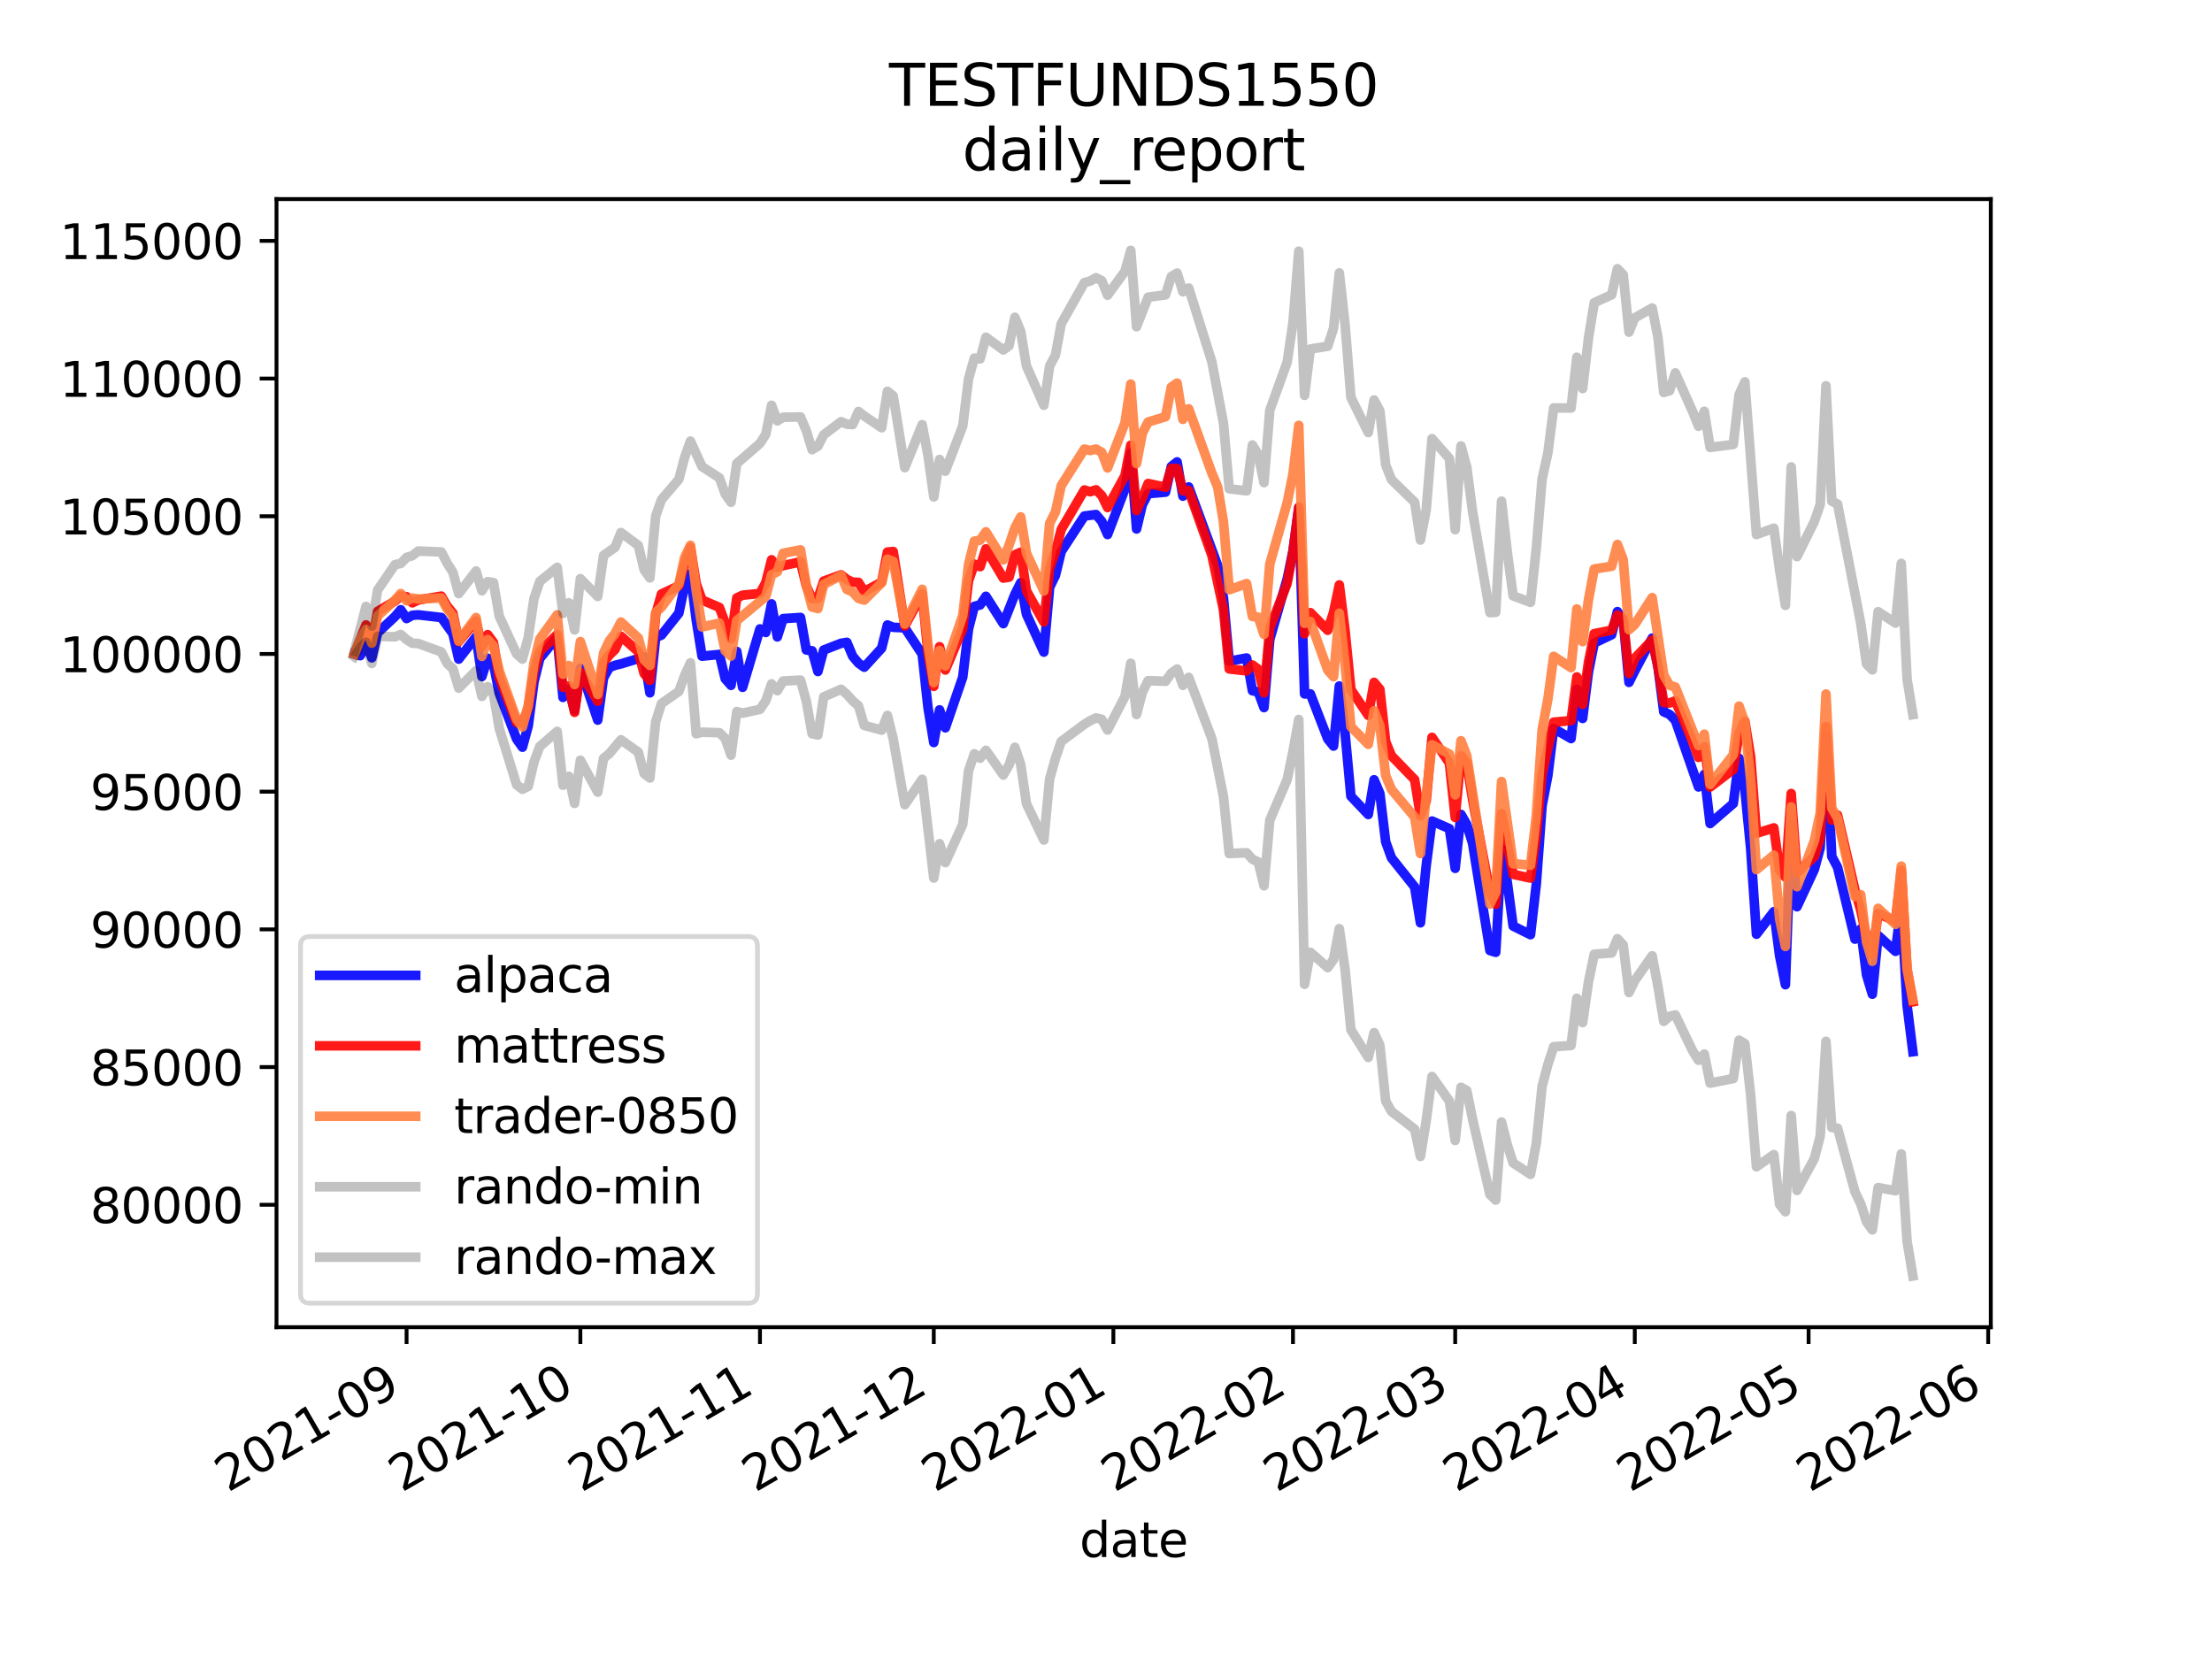 <?xml version="1.0" encoding="utf-8" standalone="no"?>
<!DOCTYPE svg PUBLIC "-//W3C//DTD SVG 1.1//EN"
  "http://www.w3.org/Graphics/SVG/1.1/DTD/svg11.dtd">
<svg height="345.6pt" version="1.1" viewBox="0 0 460.8 345.6" width="460.8pt" xmlns="http://www.w3.org/2000/svg" xmlns:xlink="http://www.w3.org/1999/xlink">
 <defs>
  <style type="text/css">*{stroke-linecap:butt;stroke-linejoin:round;}</style>
 </defs>
 <g id="figure_1">
  <g id="patch_1">
   <path d="M 0 345.6 
L 460.8 345.6 
L 460.8 0 
L 0 0 
z
" style="fill:#ffffff;"/>
  </g>
  <g id="axes_1">
   <g id="patch_2">
    <path d="M 57.6 276.48 
L 414.72 276.48 
L 414.72 41.472 
L 57.6 41.472 
z
" style="fill:#ffffff;"/>
   </g>
   <g id="matplotlib.axis_1">
    <g id="xtick_1">
     <g id="line2d_1">
      <defs>
       <path d="M 0 0 
L 0 3.5 
" id="m0c053de5af" style="stroke:#000000;stroke-width:0.8;"/>
      </defs>
      <g>
       <use style="stroke:#000000;stroke-width:0.8;" x="84.695" xlink:href="#m0c053de5af" y="276.48"/>
      </g>
     </g>
     <g id="text_1">
      <!-- 2021-09 -->
      <g transform="translate(47.47 310.952)rotate(-30)scale(0.1 -0.1)">
       <defs>
        <path d="M 1228 531 
L 3431 531 
L 3431 0 
L 469 0 
L 469 531 
Q 828 903 1448 1529 
Q 2069 2156 2228 2338 
Q 2531 2678 2651 2914 
Q 2772 3150 2772 3378 
Q 2772 3750 2511 3984 
Q 2250 4219 1831 4219 
Q 1534 4219 1204 4116 
Q 875 4013 500 3803 
L 500 4441 
Q 881 4594 1212 4672 
Q 1544 4750 1819 4750 
Q 2544 4750 2975 4387 
Q 3406 4025 3406 3419 
Q 3406 3131 3298 2873 
Q 3191 2616 2906 2266 
Q 2828 2175 2409 1742 
Q 1991 1309 1228 531 
z
" id="DejaVuSans-32" transform="scale(0.016)"/>
        <path d="M 2034 4250 
Q 1547 4250 1301 3770 
Q 1056 3291 1056 2328 
Q 1056 1369 1301 889 
Q 1547 409 2034 409 
Q 2525 409 2770 889 
Q 3016 1369 3016 2328 
Q 3016 3291 2770 3770 
Q 2525 4250 2034 4250 
z
M 2034 4750 
Q 2819 4750 3233 4129 
Q 3647 3509 3647 2328 
Q 3647 1150 3233 529 
Q 2819 -91 2034 -91 
Q 1250 -91 836 529 
Q 422 1150 422 2328 
Q 422 3509 836 4129 
Q 1250 4750 2034 4750 
z
" id="DejaVuSans-30" transform="scale(0.016)"/>
        <path d="M 794 531 
L 1825 531 
L 1825 4091 
L 703 3866 
L 703 4441 
L 1819 4666 
L 2450 4666 
L 2450 531 
L 3481 531 
L 3481 0 
L 794 0 
L 794 531 
z
" id="DejaVuSans-31" transform="scale(0.016)"/>
        <path d="M 313 2009 
L 1997 2009 
L 1997 1497 
L 313 1497 
L 313 2009 
z
" id="DejaVuSans-2d" transform="scale(0.016)"/>
        <path d="M 703 97 
L 703 672 
Q 941 559 1184 500 
Q 1428 441 1663 441 
Q 2288 441 2617 861 
Q 2947 1281 2994 2138 
Q 2813 1869 2534 1725 
Q 2256 1581 1919 1581 
Q 1219 1581 811 2004 
Q 403 2428 403 3163 
Q 403 3881 828 4315 
Q 1253 4750 1959 4750 
Q 2769 4750 3195 4129 
Q 3622 3509 3622 2328 
Q 3622 1225 3098 567 
Q 2575 -91 1691 -91 
Q 1453 -91 1209 -44 
Q 966 3 703 97 
z
M 1959 2075 
Q 2384 2075 2632 2365 
Q 2881 2656 2881 3163 
Q 2881 3666 2632 3958 
Q 2384 4250 1959 4250 
Q 1534 4250 1286 3958 
Q 1038 3666 1038 3163 
Q 1038 2656 1286 2365 
Q 1534 2075 1959 2075 
z
" id="DejaVuSans-39" transform="scale(0.016)"/>
       </defs>
       <use xlink:href="#DejaVuSans-32"/>
       <use x="63.623" xlink:href="#DejaVuSans-30"/>
       <use x="127.246" xlink:href="#DejaVuSans-32"/>
       <use x="190.869" xlink:href="#DejaVuSans-31"/>
       <use x="254.492" xlink:href="#DejaVuSans-2d"/>
       <use x="290.576" xlink:href="#DejaVuSans-30"/>
       <use x="354.199" xlink:href="#DejaVuSans-39"/>
      </g>
     </g>
    </g>
    <g id="xtick_2">
     <g id="line2d_2">
      <g>
       <use style="stroke:#000000;stroke-width:0.8;" x="120.902" xlink:href="#m0c053de5af" y="276.48"/>
      </g>
     </g>
     <g id="text_2">
      <!-- 2021-10 -->
      <g transform="translate(83.677 310.952)rotate(-30)scale(0.1 -0.1)">
       <use xlink:href="#DejaVuSans-32"/>
       <use x="63.623" xlink:href="#DejaVuSans-30"/>
       <use x="127.246" xlink:href="#DejaVuSans-32"/>
       <use x="190.869" xlink:href="#DejaVuSans-31"/>
       <use x="254.492" xlink:href="#DejaVuSans-2d"/>
       <use x="290.576" xlink:href="#DejaVuSans-31"/>
       <use x="354.199" xlink:href="#DejaVuSans-30"/>
      </g>
     </g>
    </g>
    <g id="xtick_3">
     <g id="line2d_3">
      <g>
       <use style="stroke:#000000;stroke-width:0.8;" x="158.315" xlink:href="#m0c053de5af" y="276.48"/>
      </g>
     </g>
     <g id="text_3">
      <!-- 2021-11 -->
      <g transform="translate(121.091 310.952)rotate(-30)scale(0.1 -0.1)">
       <use xlink:href="#DejaVuSans-32"/>
       <use x="63.623" xlink:href="#DejaVuSans-30"/>
       <use x="127.246" xlink:href="#DejaVuSans-32"/>
       <use x="190.869" xlink:href="#DejaVuSans-31"/>
       <use x="254.492" xlink:href="#DejaVuSans-2d"/>
       <use x="290.576" xlink:href="#DejaVuSans-31"/>
       <use x="354.199" xlink:href="#DejaVuSans-31"/>
      </g>
     </g>
    </g>
    <g id="xtick_4">
     <g id="line2d_4">
      <g>
       <use style="stroke:#000000;stroke-width:0.8;" x="194.522" xlink:href="#m0c053de5af" y="276.48"/>
      </g>
     </g>
     <g id="text_4">
      <!-- 2021-12 -->
      <g transform="translate(157.297 310.952)rotate(-30)scale(0.1 -0.1)">
       <use xlink:href="#DejaVuSans-32"/>
       <use x="63.623" xlink:href="#DejaVuSans-30"/>
       <use x="127.246" xlink:href="#DejaVuSans-32"/>
       <use x="190.869" xlink:href="#DejaVuSans-31"/>
       <use x="254.492" xlink:href="#DejaVuSans-2d"/>
       <use x="290.576" xlink:href="#DejaVuSans-31"/>
       <use x="354.199" xlink:href="#DejaVuSans-32"/>
      </g>
     </g>
    </g>
    <g id="xtick_5">
     <g id="line2d_5">
      <g>
       <use style="stroke:#000000;stroke-width:0.8;" x="231.936" xlink:href="#m0c053de5af" y="276.48"/>
      </g>
     </g>
     <g id="text_5">
      <!-- 2022-01 -->
      <g transform="translate(194.711 310.952)rotate(-30)scale(0.1 -0.1)">
       <use xlink:href="#DejaVuSans-32"/>
       <use x="63.623" xlink:href="#DejaVuSans-30"/>
       <use x="127.246" xlink:href="#DejaVuSans-32"/>
       <use x="190.869" xlink:href="#DejaVuSans-32"/>
       <use x="254.492" xlink:href="#DejaVuSans-2d"/>
       <use x="290.576" xlink:href="#DejaVuSans-30"/>
       <use x="354.199" xlink:href="#DejaVuSans-31"/>
      </g>
     </g>
    </g>
    <g id="xtick_6">
     <g id="line2d_6">
      <g>
       <use style="stroke:#000000;stroke-width:0.8;" x="269.35" xlink:href="#m0c053de5af" y="276.48"/>
      </g>
     </g>
     <g id="text_6">
      <!-- 2022-02 -->
      <g transform="translate(232.125 310.952)rotate(-30)scale(0.1 -0.1)">
       <use xlink:href="#DejaVuSans-32"/>
       <use x="63.623" xlink:href="#DejaVuSans-30"/>
       <use x="127.246" xlink:href="#DejaVuSans-32"/>
       <use x="190.869" xlink:href="#DejaVuSans-32"/>
       <use x="254.492" xlink:href="#DejaVuSans-2d"/>
       <use x="290.576" xlink:href="#DejaVuSans-30"/>
       <use x="354.199" xlink:href="#DejaVuSans-32"/>
      </g>
     </g>
    </g>
    <g id="xtick_7">
     <g id="line2d_7">
      <g>
       <use style="stroke:#000000;stroke-width:0.8;" x="303.143" xlink:href="#m0c053de5af" y="276.48"/>
      </g>
     </g>
     <g id="text_7">
      <!-- 2022-03 -->
      <g transform="translate(265.918 310.952)rotate(-30)scale(0.1 -0.1)">
       <defs>
        <path d="M 2597 2516 
Q 3050 2419 3304 2112 
Q 3559 1806 3559 1356 
Q 3559 666 3084 287 
Q 2609 -91 1734 -91 
Q 1441 -91 1130 -33 
Q 819 25 488 141 
L 488 750 
Q 750 597 1062 519 
Q 1375 441 1716 441 
Q 2309 441 2620 675 
Q 2931 909 2931 1356 
Q 2931 1769 2642 2001 
Q 2353 2234 1838 2234 
L 1294 2234 
L 1294 2753 
L 1863 2753 
Q 2328 2753 2575 2939 
Q 2822 3125 2822 3475 
Q 2822 3834 2567 4026 
Q 2313 4219 1838 4219 
Q 1578 4219 1281 4162 
Q 984 4106 628 3988 
L 628 4550 
Q 988 4650 1302 4700 
Q 1616 4750 1894 4750 
Q 2613 4750 3031 4423 
Q 3450 4097 3450 3541 
Q 3450 3153 3228 2886 
Q 3006 2619 2597 2516 
z
" id="DejaVuSans-33" transform="scale(0.016)"/>
       </defs>
       <use xlink:href="#DejaVuSans-32"/>
       <use x="63.623" xlink:href="#DejaVuSans-30"/>
       <use x="127.246" xlink:href="#DejaVuSans-32"/>
       <use x="190.869" xlink:href="#DejaVuSans-32"/>
       <use x="254.492" xlink:href="#DejaVuSans-2d"/>
       <use x="290.576" xlink:href="#DejaVuSans-30"/>
       <use x="354.199" xlink:href="#DejaVuSans-33"/>
      </g>
     </g>
    </g>
    <g id="xtick_8">
     <g id="line2d_8">
      <g>
       <use style="stroke:#000000;stroke-width:0.8;" x="340.556" xlink:href="#m0c053de5af" y="276.48"/>
      </g>
     </g>
     <g id="text_8">
      <!-- 2022-04 -->
      <g transform="translate(303.332 310.952)rotate(-30)scale(0.1 -0.1)">
       <defs>
        <path d="M 2419 4116 
L 825 1625 
L 2419 1625 
L 2419 4116 
z
M 2253 4666 
L 3047 4666 
L 3047 1625 
L 3713 1625 
L 3713 1100 
L 3047 1100 
L 3047 0 
L 2419 0 
L 2419 1100 
L 313 1100 
L 313 1709 
L 2253 4666 
z
" id="DejaVuSans-34" transform="scale(0.016)"/>
       </defs>
       <use xlink:href="#DejaVuSans-32"/>
       <use x="63.623" xlink:href="#DejaVuSans-30"/>
       <use x="127.246" xlink:href="#DejaVuSans-32"/>
       <use x="190.869" xlink:href="#DejaVuSans-32"/>
       <use x="254.492" xlink:href="#DejaVuSans-2d"/>
       <use x="290.576" xlink:href="#DejaVuSans-30"/>
       <use x="354.199" xlink:href="#DejaVuSans-34"/>
      </g>
     </g>
    </g>
    <g id="xtick_9">
     <g id="line2d_9">
      <g>
       <use style="stroke:#000000;stroke-width:0.8;" x="376.763" xlink:href="#m0c053de5af" y="276.48"/>
      </g>
     </g>
     <g id="text_9">
      <!-- 2022-05 -->
      <g transform="translate(339.538 310.952)rotate(-30)scale(0.1 -0.1)">
       <defs>
        <path d="M 691 4666 
L 3169 4666 
L 3169 4134 
L 1269 4134 
L 1269 2991 
Q 1406 3038 1543 3061 
Q 1681 3084 1819 3084 
Q 2600 3084 3056 2656 
Q 3513 2228 3513 1497 
Q 3513 744 3044 326 
Q 2575 -91 1722 -91 
Q 1428 -91 1123 -41 
Q 819 9 494 109 
L 494 744 
Q 775 591 1075 516 
Q 1375 441 1709 441 
Q 2250 441 2565 725 
Q 2881 1009 2881 1497 
Q 2881 1984 2565 2268 
Q 2250 2553 1709 2553 
Q 1456 2553 1204 2497 
Q 953 2441 691 2322 
L 691 4666 
z
" id="DejaVuSans-35" transform="scale(0.016)"/>
       </defs>
       <use xlink:href="#DejaVuSans-32"/>
       <use x="63.623" xlink:href="#DejaVuSans-30"/>
       <use x="127.246" xlink:href="#DejaVuSans-32"/>
       <use x="190.869" xlink:href="#DejaVuSans-32"/>
       <use x="254.492" xlink:href="#DejaVuSans-2d"/>
       <use x="290.576" xlink:href="#DejaVuSans-30"/>
       <use x="354.199" xlink:href="#DejaVuSans-35"/>
      </g>
     </g>
    </g>
    <g id="xtick_10">
     <g id="line2d_10">
      <g>
       <use style="stroke:#000000;stroke-width:0.8;" x="414.177" xlink:href="#m0c053de5af" y="276.48"/>
      </g>
     </g>
     <g id="text_10">
      <!-- 2022-06 -->
      <g transform="translate(376.952 310.952)rotate(-30)scale(0.1 -0.1)">
       <defs>
        <path d="M 2113 2584 
Q 1688 2584 1439 2293 
Q 1191 2003 1191 1497 
Q 1191 994 1439 701 
Q 1688 409 2113 409 
Q 2538 409 2786 701 
Q 3034 994 3034 1497 
Q 3034 2003 2786 2293 
Q 2538 2584 2113 2584 
z
M 3366 4563 
L 3366 3988 
Q 3128 4100 2886 4159 
Q 2644 4219 2406 4219 
Q 1781 4219 1451 3797 
Q 1122 3375 1075 2522 
Q 1259 2794 1537 2939 
Q 1816 3084 2150 3084 
Q 2853 3084 3261 2657 
Q 3669 2231 3669 1497 
Q 3669 778 3244 343 
Q 2819 -91 2113 -91 
Q 1303 -91 875 529 
Q 447 1150 447 2328 
Q 447 3434 972 4092 
Q 1497 4750 2381 4750 
Q 2619 4750 2861 4703 
Q 3103 4656 3366 4563 
z
" id="DejaVuSans-36" transform="scale(0.016)"/>
       </defs>
       <use xlink:href="#DejaVuSans-32"/>
       <use x="63.623" xlink:href="#DejaVuSans-30"/>
       <use x="127.246" xlink:href="#DejaVuSans-32"/>
       <use x="190.869" xlink:href="#DejaVuSans-32"/>
       <use x="254.492" xlink:href="#DejaVuSans-2d"/>
       <use x="290.576" xlink:href="#DejaVuSans-30"/>
       <use x="354.199" xlink:href="#DejaVuSans-36"/>
      </g>
     </g>
    </g>
    <g id="text_11">
     <!-- date -->
     <g transform="translate(224.885 324.351)scale(0.1 -0.1)">
      <defs>
       <path d="M 2906 2969 
L 2906 4863 
L 3481 4863 
L 3481 0 
L 2906 0 
L 2906 525 
Q 2725 213 2448 61 
Q 2172 -91 1784 -91 
Q 1150 -91 751 415 
Q 353 922 353 1747 
Q 353 2572 751 3078 
Q 1150 3584 1784 3584 
Q 2172 3584 2448 3432 
Q 2725 3281 2906 2969 
z
M 947 1747 
Q 947 1113 1208 752 
Q 1469 391 1925 391 
Q 2381 391 2643 752 
Q 2906 1113 2906 1747 
Q 2906 2381 2643 2742 
Q 2381 3103 1925 3103 
Q 1469 3103 1208 2742 
Q 947 2381 947 1747 
z
" id="DejaVuSans-64" transform="scale(0.016)"/>
       <path d="M 2194 1759 
Q 1497 1759 1228 1600 
Q 959 1441 959 1056 
Q 959 750 1161 570 
Q 1363 391 1709 391 
Q 2188 391 2477 730 
Q 2766 1069 2766 1631 
L 2766 1759 
L 2194 1759 
z
M 3341 1997 
L 3341 0 
L 2766 0 
L 2766 531 
Q 2569 213 2275 61 
Q 1981 -91 1556 -91 
Q 1019 -91 701 211 
Q 384 513 384 1019 
Q 384 1609 779 1909 
Q 1175 2209 1959 2209 
L 2766 2209 
L 2766 2266 
Q 2766 2663 2505 2880 
Q 2244 3097 1772 3097 
Q 1472 3097 1187 3025 
Q 903 2953 641 2809 
L 641 3341 
Q 956 3463 1253 3523 
Q 1550 3584 1831 3584 
Q 2591 3584 2966 3190 
Q 3341 2797 3341 1997 
z
" id="DejaVuSans-61" transform="scale(0.016)"/>
       <path d="M 1172 4494 
L 1172 3500 
L 2356 3500 
L 2356 3053 
L 1172 3053 
L 1172 1153 
Q 1172 725 1289 603 
Q 1406 481 1766 481 
L 2356 481 
L 2356 0 
L 1766 0 
Q 1100 0 847 248 
Q 594 497 594 1153 
L 594 3053 
L 172 3053 
L 172 3500 
L 594 3500 
L 594 4494 
L 1172 4494 
z
" id="DejaVuSans-74" transform="scale(0.016)"/>
       <path d="M 3597 1894 
L 3597 1613 
L 953 1613 
Q 991 1019 1311 708 
Q 1631 397 2203 397 
Q 2534 397 2845 478 
Q 3156 559 3463 722 
L 3463 178 
Q 3153 47 2828 -22 
Q 2503 -91 2169 -91 
Q 1331 -91 842 396 
Q 353 884 353 1716 
Q 353 2575 817 3079 
Q 1281 3584 2069 3584 
Q 2775 3584 3186 3129 
Q 3597 2675 3597 1894 
z
M 3022 2063 
Q 3016 2534 2758 2815 
Q 2500 3097 2075 3097 
Q 1594 3097 1305 2825 
Q 1016 2553 972 2059 
L 3022 2063 
z
" id="DejaVuSans-65" transform="scale(0.016)"/>
      </defs>
      <use xlink:href="#DejaVuSans-64"/>
      <use x="63.477" xlink:href="#DejaVuSans-61"/>
      <use x="124.756" xlink:href="#DejaVuSans-74"/>
      <use x="163.965" xlink:href="#DejaVuSans-65"/>
     </g>
    </g>
   </g>
   <g id="matplotlib.axis_2">
    <g id="ytick_1">
     <g id="line2d_11">
      <defs>
       <path d="M 0 0 
L -3.5 0 
" id="m50aa6ed159" style="stroke:#000000;stroke-width:0.8;"/>
      </defs>
      <g>
       <use style="stroke:#000000;stroke-width:0.8;" x="57.6" xlink:href="#m50aa6ed159" y="250.975"/>
      </g>
     </g>
     <g id="text_12">
      <!-- 80000 -->
      <g transform="translate(18.788 254.775)scale(0.1 -0.1)">
       <defs>
        <path d="M 2034 2216 
Q 1584 2216 1326 1975 
Q 1069 1734 1069 1313 
Q 1069 891 1326 650 
Q 1584 409 2034 409 
Q 2484 409 2743 651 
Q 3003 894 3003 1313 
Q 3003 1734 2745 1975 
Q 2488 2216 2034 2216 
z
M 1403 2484 
Q 997 2584 770 2862 
Q 544 3141 544 3541 
Q 544 4100 942 4425 
Q 1341 4750 2034 4750 
Q 2731 4750 3128 4425 
Q 3525 4100 3525 3541 
Q 3525 3141 3298 2862 
Q 3072 2584 2669 2484 
Q 3125 2378 3379 2068 
Q 3634 1759 3634 1313 
Q 3634 634 3220 271 
Q 2806 -91 2034 -91 
Q 1263 -91 848 271 
Q 434 634 434 1313 
Q 434 1759 690 2068 
Q 947 2378 1403 2484 
z
M 1172 3481 
Q 1172 3119 1398 2916 
Q 1625 2713 2034 2713 
Q 2441 2713 2670 2916 
Q 2900 3119 2900 3481 
Q 2900 3844 2670 4047 
Q 2441 4250 2034 4250 
Q 1625 4250 1398 4047 
Q 1172 3844 1172 3481 
z
" id="DejaVuSans-38" transform="scale(0.016)"/>
       </defs>
       <use xlink:href="#DejaVuSans-38"/>
       <use x="63.623" xlink:href="#DejaVuSans-30"/>
       <use x="127.246" xlink:href="#DejaVuSans-30"/>
       <use x="190.869" xlink:href="#DejaVuSans-30"/>
       <use x="254.492" xlink:href="#DejaVuSans-30"/>
      </g>
     </g>
    </g>
    <g id="ytick_2">
     <g id="line2d_12">
      <g>
       <use style="stroke:#000000;stroke-width:0.8;" x="57.6" xlink:href="#m50aa6ed159" y="222.289"/>
      </g>
     </g>
     <g id="text_13">
      <!-- 85000 -->
      <g transform="translate(18.788 226.088)scale(0.1 -0.1)">
       <use xlink:href="#DejaVuSans-38"/>
       <use x="63.623" xlink:href="#DejaVuSans-35"/>
       <use x="127.246" xlink:href="#DejaVuSans-30"/>
       <use x="190.869" xlink:href="#DejaVuSans-30"/>
       <use x="254.492" xlink:href="#DejaVuSans-30"/>
      </g>
     </g>
    </g>
    <g id="ytick_3">
     <g id="line2d_13">
      <g>
       <use style="stroke:#000000;stroke-width:0.8;" x="57.6" xlink:href="#m50aa6ed159" y="193.603"/>
      </g>
     </g>
     <g id="text_14">
      <!-- 90000 -->
      <g transform="translate(18.788 197.402)scale(0.1 -0.1)">
       <use xlink:href="#DejaVuSans-39"/>
       <use x="63.623" xlink:href="#DejaVuSans-30"/>
       <use x="127.246" xlink:href="#DejaVuSans-30"/>
       <use x="190.869" xlink:href="#DejaVuSans-30"/>
       <use x="254.492" xlink:href="#DejaVuSans-30"/>
      </g>
     </g>
    </g>
    <g id="ytick_4">
     <g id="line2d_14">
      <g>
       <use style="stroke:#000000;stroke-width:0.8;" x="57.6" xlink:href="#m50aa6ed159" y="164.917"/>
      </g>
     </g>
     <g id="text_15">
      <!-- 95000 -->
      <g transform="translate(18.788 168.716)scale(0.1 -0.1)">
       <use xlink:href="#DejaVuSans-39"/>
       <use x="63.623" xlink:href="#DejaVuSans-35"/>
       <use x="127.246" xlink:href="#DejaVuSans-30"/>
       <use x="190.869" xlink:href="#DejaVuSans-30"/>
       <use x="254.492" xlink:href="#DejaVuSans-30"/>
      </g>
     </g>
    </g>
    <g id="ytick_5">
     <g id="line2d_15">
      <g>
       <use style="stroke:#000000;stroke-width:0.8;" x="57.6" xlink:href="#m50aa6ed159" y="136.231"/>
      </g>
     </g>
     <g id="text_16">
      <!-- 100000 -->
      <g transform="translate(12.425 140.03)scale(0.1 -0.1)">
       <use xlink:href="#DejaVuSans-31"/>
       <use x="63.623" xlink:href="#DejaVuSans-30"/>
       <use x="127.246" xlink:href="#DejaVuSans-30"/>
       <use x="190.869" xlink:href="#DejaVuSans-30"/>
       <use x="254.492" xlink:href="#DejaVuSans-30"/>
       <use x="318.115" xlink:href="#DejaVuSans-30"/>
      </g>
     </g>
    </g>
    <g id="ytick_6">
     <g id="line2d_16">
      <g>
       <use style="stroke:#000000;stroke-width:0.8;" x="57.6" xlink:href="#m50aa6ed159" y="107.545"/>
      </g>
     </g>
     <g id="text_17">
      <!-- 105000 -->
      <g transform="translate(12.425 111.344)scale(0.1 -0.1)">
       <use xlink:href="#DejaVuSans-31"/>
       <use x="63.623" xlink:href="#DejaVuSans-30"/>
       <use x="127.246" xlink:href="#DejaVuSans-35"/>
       <use x="190.869" xlink:href="#DejaVuSans-30"/>
       <use x="254.492" xlink:href="#DejaVuSans-30"/>
       <use x="318.115" xlink:href="#DejaVuSans-30"/>
      </g>
     </g>
    </g>
    <g id="ytick_7">
     <g id="line2d_17">
      <g>
       <use style="stroke:#000000;stroke-width:0.8;" x="57.6" xlink:href="#m50aa6ed159" y="78.859"/>
      </g>
     </g>
     <g id="text_18">
      <!-- 110000 -->
      <g transform="translate(12.425 82.658)scale(0.1 -0.1)">
       <use xlink:href="#DejaVuSans-31"/>
       <use x="63.623" xlink:href="#DejaVuSans-31"/>
       <use x="127.246" xlink:href="#DejaVuSans-30"/>
       <use x="190.869" xlink:href="#DejaVuSans-30"/>
       <use x="254.492" xlink:href="#DejaVuSans-30"/>
       <use x="318.115" xlink:href="#DejaVuSans-30"/>
      </g>
     </g>
    </g>
    <g id="ytick_8">
     <g id="line2d_18">
      <g>
       <use style="stroke:#000000;stroke-width:0.8;" x="57.6" xlink:href="#m50aa6ed159" y="50.173"/>
      </g>
     </g>
     <g id="text_19">
      <!-- 115000 -->
      <g transform="translate(12.425 53.972)scale(0.1 -0.1)">
       <use xlink:href="#DejaVuSans-31"/>
       <use x="63.623" xlink:href="#DejaVuSans-31"/>
       <use x="127.246" xlink:href="#DejaVuSans-35"/>
       <use x="190.869" xlink:href="#DejaVuSans-30"/>
       <use x="254.492" xlink:href="#DejaVuSans-30"/>
       <use x="318.115" xlink:href="#DejaVuSans-30"/>
      </g>
     </g>
    </g>
   </g>
   <g id="line2d_19">
    <path clip-path="url(#p8ed7cf03b9)" d="M 73.833 136.231 
L 75.04 136.588 
L 76.247 134.01 
L 77.453 137.039 
L 78.66 131.829 
L 82.281 128.445 
L 83.488 127.024 
L 84.695 128.853 
L 85.902 128.177 
L 87.109 128.082 
L 91.936 128.635 
L 94.35 132.011 
L 95.557 137.304 
L 99.178 132.651 
L 100.384 140.936 
L 101.591 137.12 
L 102.798 138.351 
L 104.005 144.402 
L 107.626 153.958 
L 108.833 155.656 
L 110.04 151.236 
L 111.246 142.049 
L 112.453 137.153 
L 116.074 132.718 
L 117.281 145.284 
L 118.488 143.559 
L 119.695 147.988 
L 120.902 139.233 
L 124.522 150.01 
L 125.729 141.192 
L 126.936 139.056 
L 128.143 138.592 
L 129.35 138.301 
L 134.177 136.836 
L 135.384 144.328 
L 136.591 132.821 
L 137.798 132.292 
L 141.419 127.735 
L 142.626 121.996 
L 143.833 119.514 
L 145.039 129.191 
L 146.246 136.69 
L 149.867 136.333 
L 151.074 141.394 
L 152.281 142.767 
L 153.488 135.704 
L 154.695 143.181 
L 158.315 131.014 
L 159.522 131.756 
L 160.729 125.8 
L 161.936 132.674 
L 163.143 128.871 
L 166.764 128.63 
L 167.97 135.397 
L 169.177 135.583 
L 170.384 139.886 
L 171.591 135.415 
L 175.212 134.01 
L 176.419 133.809 
L 177.626 136.701 
L 178.833 138.137 
L 180.039 138.993 
L 183.66 135.033 
L 184.867 130.197 
L 186.074 130.68 
L 188.488 130.79 
L 192.108 136.276 
L 193.315 147.384 
L 194.522 154.685 
L 195.729 147.88 
L 196.936 151.611 
L 200.557 141.066 
L 201.764 131.001 
L 202.97 126.312 
L 204.177 126.017 
L 205.384 124.217 
L 209.005 129.918 
L 211.419 123.815 
L 212.626 121.388 
L 213.832 127.964 
L 217.453 135.847 
L 218.66 122.339 
L 219.867 119.869 
L 221.074 114.895 
L 225.901 107.495 
L 228.315 107.189 
L 229.522 108.615 
L 230.729 111.353 
L 234.35 101.863 
L 235.557 94.363 
L 236.763 110.193 
L 237.97 105.146 
L 239.177 102.837 
L 242.798 102.523 
L 244.005 97.178 
L 245.212 96.22 
L 246.419 103.351 
L 247.625 101.439 
L 253.66 117.793 
L 254.867 124.505 
L 256.074 137.732 
L 259.694 137.076 
L 260.901 143.888 
L 262.108 144.137 
L 263.315 147.407 
L 264.522 133.198 
L 268.143 120.61 
L 269.35 114.786 
L 270.556 105.836 
L 271.763 144.553 
L 272.97 144.551 
L 276.591 153.921 
L 277.798 155.421 
L 279.005 142.9 
L 280.212 152.834 
L 281.419 165.859 
L 285.039 169.674 
L 286.246 162.443 
L 287.453 165.296 
L 288.66 175.355 
L 289.867 178.704 
L 294.694 184.762 
L 295.901 192.24 
L 297.108 180.271 
L 298.315 171.032 
L 301.936 172.627 
L 303.143 180.891 
L 304.35 169.653 
L 305.556 171.737 
L 306.763 175.68 
L 310.384 198.01 
L 311.591 198.383 
L 312.798 176.841 
L 314.005 183.863 
L 315.212 192.91 
L 318.832 194.713 
L 320.039 184.203 
L 321.246 167.833 
L 322.453 161.529 
L 323.66 151.752 
L 327.281 153.858 
L 328.487 143.606 
L 329.694 149.663 
L 330.901 140.026 
L 332.108 133.949 
L 335.729 132.225 
L 336.936 127.408 
L 338.143 129.19 
L 339.349 142.151 
L 340.556 139.742 
L 344.177 132.932 
L 345.384 138.92 
L 346.591 148.289 
L 347.798 148.827 
L 349.005 150.052 
L 353.832 163.936 
L 355.039 161.321 
L 356.246 171.557 
L 361.074 167.393 
L 362.28 157.966 
L 363.487 164.482 
L 364.694 176.731 
L 365.901 194.615 
L 369.522 189.916 
L 370.729 199.137 
L 371.936 205.137 
L 373.142 171.666 
L 374.349 188.89 
L 377.97 181.111 
L 379.177 176.662 
L 380.384 153.402 
L 381.591 178.41 
L 382.798 180.679 
L 386.418 195.639 
L 387.625 193.529 
L 388.832 203.085 
L 390.039 207.107 
L 391.246 194.885 
L 394.867 198.178 
L 396.073 188.489 
L 397.28 209.462 
L 398.487 219.093 
L 398.487 219.093 
" style="fill:none;stroke:#0000ff;stroke-linecap:square;stroke-opacity:0.9;stroke-width:2;"/>
   </g>
   <g id="line2d_20">
    <path clip-path="url(#p8ed7cf03b9)" d="M 73.833 136.231 
L 76.247 130.18 
L 77.453 133.874 
L 78.66 127.36 
L 82.281 125.212 
L 83.488 124.18 
L 84.695 124.312 
L 85.902 125.58 
L 87.109 124.997 
L 91.936 124.184 
L 93.143 126.266 
L 94.35 127.74 
L 95.557 133.655 
L 99.178 129.342 
L 100.384 134.747 
L 101.591 132.201 
L 102.798 133.845 
L 104.005 141.177 
L 107.626 150.53 
L 108.833 150.681 
L 110.04 147.485 
L 111.246 139.934 
L 112.453 135.688 
L 116.074 132.171 
L 117.281 143.171 
L 118.488 142.892 
L 119.695 148.391 
L 120.902 140.067 
L 124.522 146.092 
L 125.729 138.031 
L 126.936 136.451 
L 128.143 135.282 
L 129.35 132.535 
L 132.971 135.755 
L 134.177 140.312 
L 135.384 141.726 
L 136.591 128.019 
L 137.798 123.735 
L 141.419 122.04 
L 142.626 117.36 
L 143.833 114.077 
L 145.039 121.607 
L 146.246 124.985 
L 149.867 126.542 
L 152.281 133.065 
L 153.488 124.556 
L 154.695 123.989 
L 158.315 123.628 
L 159.522 121.391 
L 160.729 116.617 
L 161.936 118.142 
L 163.143 117.835 
L 166.764 117.035 
L 167.97 122.087 
L 169.177 124.712 
L 170.384 124.648 
L 171.591 121.059 
L 175.212 119.75 
L 176.419 120.707 
L 177.626 121.277 
L 178.833 121.314 
L 180.039 123.224 
L 183.66 121.281 
L 184.867 115 
L 186.074 114.888 
L 188.488 130.403 
L 192.108 123.741 
L 193.315 135.917 
L 194.522 142.982 
L 195.729 134.719 
L 196.936 139.566 
L 200.557 130.986 
L 201.764 120.98 
L 202.97 117.514 
L 204.177 118.052 
L 205.384 114.335 
L 209.005 120.425 
L 210.212 120.229 
L 211.419 115.578 
L 212.626 115.041 
L 213.832 123.078 
L 217.453 129.566 
L 218.66 118.337 
L 219.867 115.002 
L 221.074 110.29 
L 225.901 102.074 
L 227.108 102.438 
L 228.315 102.034 
L 229.522 103.24 
L 230.729 105.729 
L 234.35 99.08 
L 235.557 92.741 
L 236.763 106.343 
L 237.97 103.69 
L 239.177 100.721 
L 242.798 101.499 
L 244.005 97.585 
L 245.212 97.608 
L 246.419 102.238 
L 247.625 102.183 
L 252.453 115.685 
L 254.867 126.987 
L 256.074 139.348 
L 259.694 139.761 
L 260.901 138.529 
L 262.108 139.421 
L 263.315 144.33 
L 264.522 130.869 
L 268.143 121.525 
L 269.35 114.916 
L 270.556 105.628 
L 271.763 132.025 
L 272.97 127.621 
L 276.591 131.291 
L 277.798 127.585 
L 279.005 121.849 
L 280.212 131.444 
L 281.419 143.652 
L 285.039 149.026 
L 286.246 142.153 
L 287.453 143.595 
L 288.66 154.51 
L 289.867 157.433 
L 294.694 162.415 
L 295.901 169.933 
L 297.108 166.844 
L 298.315 153.602 
L 301.936 158.963 
L 303.143 170.292 
L 304.35 157.466 
L 305.556 158.976 
L 306.763 166.527 
L 310.384 185.955 
L 311.591 188.359 
L 312.798 169.496 
L 315.212 182.136 
L 318.832 182.924 
L 320.039 174.008 
L 321.246 161.374 
L 323.66 150.442 
L 327.281 150.113 
L 328.487 141.016 
L 329.694 146.749 
L 330.901 137.987 
L 332.108 132.001 
L 335.729 131.282 
L 336.936 128.131 
L 338.143 128.921 
L 339.349 140.289 
L 340.556 137.138 
L 344.177 133.336 
L 345.384 138.854 
L 346.591 146.348 
L 347.798 146.442 
L 349.005 145.994 
L 352.625 154.523 
L 353.832 157.777 
L 355.039 155.577 
L 356.246 163.956 
L 361.074 160.29 
L 362.28 152.762 
L 363.487 150.235 
L 364.694 157.685 
L 365.901 173.604 
L 369.522 172.46 
L 370.729 181.301 
L 371.936 182.716 
L 373.142 165.307 
L 374.349 181.778 
L 377.97 178.434 
L 379.177 174.574 
L 380.384 151.381 
L 381.591 170.828 
L 382.798 169.796 
L 386.418 185.388 
L 387.625 189.583 
L 388.832 195.361 
L 390.039 198.852 
L 391.246 190.302 
L 394.867 191.894 
L 396.073 181.296 
L 397.28 202.047 
L 398.487 208.68 
L 398.487 208.68 
" style="fill:none;stroke:#ff0000;stroke-linecap:square;stroke-opacity:0.9;stroke-width:2;"/>
   </g>
   <g id="line2d_21">
    <path clip-path="url(#p8ed7cf03b9)" d="M 73.833 136.231 
L 75.04 133.195 
L 76.247 131.117 
L 77.453 133.987 
L 78.66 128.32 
L 82.281 125.023 
L 83.488 123.639 
L 84.695 125.163 
L 85.902 124.584 
L 87.109 124.778 
L 91.936 124.582 
L 93.143 126.847 
L 94.35 128.357 
L 95.557 133.547 
L 99.178 128.641 
L 100.384 136.739 
L 101.591 133.232 
L 102.798 134.527 
L 104.005 139.762 
L 107.626 149.863 
L 108.833 151.453 
L 110.04 146.936 
L 111.246 138.05 
L 112.453 133.101 
L 116.074 128.078 
L 117.281 140.451 
L 118.488 138.637 
L 119.695 142.587 
L 120.902 133.66 
L 124.522 144.66 
L 125.729 136.082 
L 126.936 133.492 
L 128.143 131.946 
L 129.35 129.584 
L 132.971 132.912 
L 134.177 137.428 
L 135.384 138.63 
L 136.591 127.558 
L 137.798 126.483 
L 141.419 121.649 
L 142.626 116.123 
L 143.833 113.594 
L 145.039 123.116 
L 146.246 130.605 
L 149.867 129.8 
L 151.074 135.595 
L 152.281 136.671 
L 153.488 129.28 
L 159.522 124.271 
L 160.729 119.721 
L 161.936 119.112 
L 163.143 115.255 
L 166.764 114.547 
L 167.97 121.971 
L 169.177 126.455 
L 170.384 126.785 
L 171.591 121.764 
L 175.212 119.859 
L 176.419 122.774 
L 177.626 123.307 
L 178.833 124.642 
L 180.039 125.011 
L 183.66 121.411 
L 184.867 116.474 
L 186.074 116.94 
L 188.488 130.009 
L 192.108 122.764 
L 193.315 134.296 
L 194.522 142.19 
L 195.729 135.507 
L 196.936 138.73 
L 200.557 128.231 
L 201.764 117.627 
L 202.97 112.741 
L 204.177 112.528 
L 205.384 110.787 
L 209.005 116.634 
L 210.212 113.545 
L 211.419 109.966 
L 212.626 107.685 
L 213.832 115.24 
L 217.453 123.108 
L 218.66 109.017 
L 219.867 106.647 
L 221.074 101.156 
L 225.901 93.553 
L 227.108 93.853 
L 228.315 93.541 
L 229.522 94.236 
L 230.729 97.476 
L 234.35 88.108 
L 235.557 80.007 
L 236.763 96.581 
L 237.97 90.248 
L 239.177 87.907 
L 242.798 86.817 
L 244.005 80.648 
L 245.212 79.814 
L 246.419 87.354 
L 247.625 85.162 
L 252.453 98.555 
L 253.66 101.443 
L 254.867 108.703 
L 256.074 122.859 
L 259.694 121.568 
L 260.901 128.413 
L 262.108 128.561 
L 263.315 132.159 
L 264.522 117.502 
L 268.143 104.744 
L 269.35 98.715 
L 270.556 88.612 
L 271.763 129.853 
L 272.97 129.467 
L 276.591 139.592 
L 277.798 140.971 
L 279.005 127.735 
L 280.212 138.444 
L 281.419 151.379 
L 285.039 155.05 
L 286.246 148.069 
L 287.453 151.177 
L 288.66 161.544 
L 289.867 164.454 
L 294.694 170.214 
L 295.901 177.8 
L 297.108 165.694 
L 298.315 155.14 
L 301.936 157.086 
L 303.143 165.577 
L 304.35 154.312 
L 305.556 157.447 
L 310.384 188.333 
L 311.591 185.836 
L 312.798 162.802 
L 315.212 179.912 
L 318.832 180.237 
L 320.039 170.031 
L 321.246 152.109 
L 322.453 145.649 
L 323.66 136.73 
L 327.281 139.074 
L 328.487 126.855 
L 329.694 133.66 
L 330.901 124.982 
L 332.108 118.525 
L 335.729 117.975 
L 336.936 113.42 
L 338.143 116.579 
L 339.349 131.173 
L 340.556 130.102 
L 344.177 124.495 
L 346.591 140.634 
L 347.798 142.735 
L 349.005 143.134 
L 353.832 155.316 
L 355.039 152.943 
L 356.246 163.417 
L 361.074 157.238 
L 362.28 147.096 
L 363.487 150.494 
L 364.694 162.56 
L 365.901 181.164 
L 369.522 178.132 
L 370.729 191.455 
L 371.936 197.163 
L 373.142 168.083 
L 374.349 184.71 
L 377.97 175.122 
L 379.177 169.358 
L 380.384 144.579 
L 381.591 168.306 
L 382.798 170.436 
L 386.418 186.803 
L 387.625 186.369 
L 388.832 196.268 
L 390.039 200.256 
L 391.246 189.222 
L 394.867 192.565 
L 396.073 180.423 
L 397.28 201.783 
L 398.487 208.317 
L 398.487 208.317 
" style="fill:none;stroke:#ff8040;stroke-linecap:square;stroke-opacity:0.9;stroke-width:2;"/>
   </g>
   <g id="line2d_22">
    <path clip-path="url(#p8ed7cf03b9)" d="M 73.833 136.805 
L 75.04 134.99 
L 76.247 133.771 
L 77.453 138.215 
L 78.66 132.556 
L 82.281 132.659 
L 83.488 132.173 
L 84.695 133.243 
L 85.902 134.004 
L 87.109 134.053 
L 91.936 135.81 
L 93.143 138.215 
L 94.35 139.287 
L 95.557 143.346 
L 99.178 139.712 
L 100.384 145.071 
L 101.591 143.047 
L 102.798 144.611 
L 104.005 151.749 
L 107.626 163.49 
L 108.833 164.409 
L 110.04 163.795 
L 111.246 158.717 
L 112.453 155.497 
L 116.074 152.355 
L 117.281 163.577 
L 118.488 161.717 
L 119.695 167.356 
L 120.902 158.366 
L 124.522 165.022 
L 125.729 157.981 
L 126.936 156.991 
L 129.35 154.11 
L 132.971 156.684 
L 134.177 161.134 
L 135.384 162.072 
L 136.591 150.353 
L 137.798 146.561 
L 141.419 144.038 
L 142.626 140.713 
L 143.833 138.072 
L 145.039 152.856 
L 146.246 152.527 
L 149.867 152.642 
L 151.074 153.821 
L 152.281 157.317 
L 153.488 148.226 
L 154.695 148.564 
L 158.315 147.769 
L 159.522 146.003 
L 160.729 142.462 
L 161.936 143.882 
L 163.143 141.873 
L 166.764 141.682 
L 167.97 146.075 
L 169.177 152.853 
L 170.384 153.109 
L 171.591 145.176 
L 175.212 143.592 
L 176.419 144.642 
L 177.626 145.999 
L 178.833 147.018 
L 180.039 151.117 
L 183.66 152.095 
L 184.867 149.031 
L 186.074 153.951 
L 188.488 167.625 
L 192.108 162.342 
L 194.522 182.917 
L 195.729 175.761 
L 196.936 179.694 
L 200.557 171.732 
L 201.764 160.601 
L 202.97 157.021 
L 204.177 157.943 
L 205.384 156.302 
L 209.005 161.453 
L 210.212 159.35 
L 211.419 155.667 
L 212.626 159.226 
L 213.832 167.428 
L 217.453 174.994 
L 218.66 162.264 
L 219.867 157.973 
L 221.074 154.459 
L 225.901 150.867 
L 227.108 150.132 
L 228.315 149.551 
L 229.522 149.852 
L 230.729 152.08 
L 234.35 145.077 
L 235.557 138.163 
L 236.763 148.839 
L 237.97 144.236 
L 239.177 141.788 
L 242.798 141.929 
L 244.005 140.225 
L 245.212 139.364 
L 246.419 142.772 
L 247.625 141.109 
L 252.453 153.85 
L 254.867 165.928 
L 256.074 177.808 
L 259.694 177.646 
L 260.901 178.99 
L 262.108 179.549 
L 263.315 184.522 
L 264.522 170.852 
L 268.143 162.385 
L 269.35 156.526 
L 270.556 149.885 
L 271.763 205.043 
L 272.97 198.366 
L 276.591 201.572 
L 277.798 199.85 
L 279.005 193.455 
L 280.212 202.022 
L 281.419 214.509 
L 285.039 220.281 
L 286.246 215.114 
L 287.453 217.746 
L 288.66 229.365 
L 289.867 231.523 
L 294.694 235.228 
L 295.901 240.91 
L 297.108 233.436 
L 298.315 224.251 
L 301.936 229.369 
L 303.143 237.58 
L 304.35 226.506 
L 305.556 227.173 
L 306.763 233.161 
L 310.384 248.84 
L 311.591 249.995 
L 312.798 233.734 
L 314.005 238.518 
L 315.212 242.26 
L 318.832 244.642 
L 320.039 238.159 
L 321.246 226.297 
L 322.453 221.747 
L 323.66 218.054 
L 327.281 217.797 
L 328.487 207.964 
L 329.694 213.024 
L 330.901 204.6 
L 332.108 198.779 
L 335.729 198.517 
L 336.936 195.547 
L 338.143 196.843 
L 339.349 206.762 
L 340.556 204.272 
L 344.177 199.111 
L 345.384 205.493 
L 346.591 212.766 
L 347.798 211.709 
L 349.005 211.423 
L 352.625 218.957 
L 353.832 220.872 
L 355.039 219.581 
L 356.246 225.633 
L 361.074 224.682 
L 362.28 216.69 
L 363.487 217.405 
L 364.694 228.115 
L 365.901 243.059 
L 369.522 240.527 
L 370.729 250.9 
L 371.936 252.427 
L 373.142 232.374 
L 374.349 247.987 
L 377.97 241.331 
L 379.177 236.694 
L 380.384 216.924 
L 381.591 234.869 
L 382.798 235.019 
L 386.418 248.27 
L 387.625 250.781 
L 388.832 254.531 
L 390.039 256.206 
L 391.246 247.397 
L 394.867 248.051 
L 396.073 240.388 
L 397.28 258.586 
L 398.487 265.798 
L 398.487 265.798 
" style="fill:none;stroke:#0d0d0d;stroke-linecap:square;stroke-opacity:0.25;stroke-width:2;"/>
   </g>
   <g id="line2d_23">
    <path clip-path="url(#p8ed7cf03b9)" d="M 73.833 135.657 
L 76.247 126.319 
L 77.453 130.419 
L 78.66 122.935 
L 82.281 117.626 
L 83.488 117.383 
L 84.695 116.117 
L 85.902 115.762 
L 87.109 114.789 
L 91.936 114.989 
L 93.143 117.31 
L 94.35 119.216 
L 95.557 123.662 
L 99.178 118.952 
L 100.384 123.07 
L 101.591 121.166 
L 102.798 121.364 
L 104.005 128.378 
L 107.626 136.232 
L 108.833 137.292 
L 110.04 132.774 
L 111.246 124.675 
L 112.453 121.116 
L 116.074 118.186 
L 117.281 127.794 
L 118.488 125.568 
L 119.695 131.226 
L 120.902 120.549 
L 124.522 124.248 
L 125.729 115.695 
L 128.143 114.008 
L 129.35 110.946 
L 132.971 113.617 
L 134.177 118.685 
L 135.384 120.397 
L 136.591 107.506 
L 137.798 104.086 
L 141.419 99.849 
L 142.626 95.264 
L 143.833 91.893 
L 146.246 97.195 
L 149.867 99.553 
L 151.074 102.913 
L 152.281 104.629 
L 153.488 96.555 
L 158.315 92.374 
L 159.522 90.474 
L 160.729 84.421 
L 161.936 87.674 
L 163.143 86.919 
L 166.764 86.865 
L 167.97 89.738 
L 169.177 93.666 
L 170.384 92.951 
L 171.591 90.582 
L 175.212 87.835 
L 176.419 88.36 
L 177.626 88.443 
L 178.833 85.724 
L 180.039 86.65 
L 183.66 89.102 
L 184.867 81.517 
L 186.074 82.477 
L 188.488 97.42 
L 192.108 88.458 
L 193.315 94.872 
L 194.522 103.526 
L 195.729 95.708 
L 196.936 98.153 
L 200.557 88.755 
L 201.764 78.94 
L 202.97 74.592 
L 204.177 74.76 
L 205.384 70.249 
L 209.005 72.899 
L 210.212 72.005 
L 211.419 66.1 
L 212.626 69.012 
L 213.832 76.255 
L 217.453 84.419 
L 218.66 76.232 
L 219.867 73.986 
L 221.074 67.456 
L 225.901 58.874 
L 227.108 58.544 
L 228.315 57.861 
L 229.522 58.481 
L 230.729 61.495 
L 234.35 56.514 
L 235.557 52.154 
L 236.763 68.067 
L 239.177 61.916 
L 242.798 61.423 
L 244.005 57.606 
L 245.212 56.887 
L 246.419 60.784 
L 247.625 59.999 
L 252.453 75.368 
L 254.867 88.149 
L 256.074 101.825 
L 259.694 102.251 
L 260.901 92.707 
L 262.108 94.678 
L 263.315 100.545 
L 264.522 85.462 
L 268.143 75.443 
L 269.35 67.2 
L 270.556 52.325 
L 271.763 82.359 
L 272.97 72.71 
L 276.591 72.123 
L 277.798 68.368 
L 279.005 56.842 
L 280.212 67.673 
L 281.419 82.78 
L 285.039 90.108 
L 286.246 83.325 
L 287.453 85.589 
L 288.66 96.84 
L 289.867 99.913 
L 294.694 104.611 
L 295.901 112.498 
L 297.108 106.192 
L 298.315 91.381 
L 301.936 95.516 
L 303.143 110.348 
L 304.35 92.898 
L 305.556 97.323 
L 306.763 106.567 
L 310.384 127.618 
L 311.591 127.55 
L 312.798 104.397 
L 314.005 115.09 
L 315.212 124.122 
L 318.832 125.477 
L 320.039 114.239 
L 321.246 99.798 
L 322.453 94.323 
L 323.66 84.986 
L 327.281 84.999 
L 328.487 74.422 
L 329.694 80.949 
L 330.901 70.473 
L 332.108 63.056 
L 335.729 61.41 
L 336.936 55.978 
L 338.143 57.209 
L 339.349 69.189 
L 340.556 66.206 
L 344.177 64.157 
L 345.384 70.284 
L 346.591 81.762 
L 347.798 81.405 
L 349.005 77.682 
L 352.625 85.783 
L 353.832 88.803 
L 355.039 85.676 
L 356.246 93.203 
L 361.074 92.586 
L 362.28 82.231 
L 363.487 79.555 
L 365.901 111.354 
L 369.522 110.026 
L 370.729 118.769 
L 371.936 126.116 
L 373.142 97.269 
L 374.349 115.954 
L 377.97 108.614 
L 379.177 105.107 
L 380.384 80.37 
L 381.591 104.4 
L 382.798 105.011 
L 387.625 129.856 
L 388.832 138.312 
L 390.039 139.545 
L 391.246 127.425 
L 394.867 129.801 
L 396.073 117.37 
L 397.28 141.477 
L 398.487 148.865 
L 398.487 148.865 
" style="fill:none;stroke:#0d0d0d;stroke-linecap:square;stroke-opacity:0.25;stroke-width:2;"/>
   </g>
   <g id="patch_3">
    <path d="M 57.6 276.48 
L 57.6 41.472 
" style="fill:none;stroke:#000000;stroke-linecap:square;stroke-linejoin:miter;stroke-width:0.8;"/>
   </g>
   <g id="patch_4">
    <path d="M 414.72 276.48 
L 414.72 41.472 
" style="fill:none;stroke:#000000;stroke-linecap:square;stroke-linejoin:miter;stroke-width:0.8;"/>
   </g>
   <g id="patch_5">
    <path d="M 57.6 276.48 
L 414.72 276.48 
" style="fill:none;stroke:#000000;stroke-linecap:square;stroke-linejoin:miter;stroke-width:0.8;"/>
   </g>
   <g id="patch_6">
    <path d="M 57.6 41.472 
L 414.72 41.472 
" style="fill:none;stroke:#000000;stroke-linecap:square;stroke-linejoin:miter;stroke-width:0.8;"/>
   </g>
   <g id="text_20">
    <!-- TESTFUNDS1550 -->
    <g transform="translate(185.2 22.035)scale(0.12 -0.12)">
     <defs>
      <path d="M -19 4666 
L 3928 4666 
L 3928 4134 
L 2272 4134 
L 2272 0 
L 1638 0 
L 1638 4134 
L -19 4134 
L -19 4666 
z
" id="DejaVuSans-54" transform="scale(0.016)"/>
      <path d="M 628 4666 
L 3578 4666 
L 3578 4134 
L 1259 4134 
L 1259 2753 
L 3481 2753 
L 3481 2222 
L 1259 2222 
L 1259 531 
L 3634 531 
L 3634 0 
L 628 0 
L 628 4666 
z
" id="DejaVuSans-45" transform="scale(0.016)"/>
      <path d="M 3425 4513 
L 3425 3897 
Q 3066 4069 2747 4153 
Q 2428 4238 2131 4238 
Q 1616 4238 1336 4038 
Q 1056 3838 1056 3469 
Q 1056 3159 1242 3001 
Q 1428 2844 1947 2747 
L 2328 2669 
Q 3034 2534 3370 2195 
Q 3706 1856 3706 1288 
Q 3706 609 3251 259 
Q 2797 -91 1919 -91 
Q 1588 -91 1214 -16 
Q 841 59 441 206 
L 441 856 
Q 825 641 1194 531 
Q 1563 422 1919 422 
Q 2459 422 2753 634 
Q 3047 847 3047 1241 
Q 3047 1584 2836 1778 
Q 2625 1972 2144 2069 
L 1759 2144 
Q 1053 2284 737 2584 
Q 422 2884 422 3419 
Q 422 4038 858 4394 
Q 1294 4750 2059 4750 
Q 2388 4750 2728 4690 
Q 3069 4631 3425 4513 
z
" id="DejaVuSans-53" transform="scale(0.016)"/>
      <path d="M 628 4666 
L 3309 4666 
L 3309 4134 
L 1259 4134 
L 1259 2759 
L 3109 2759 
L 3109 2228 
L 1259 2228 
L 1259 0 
L 628 0 
L 628 4666 
z
" id="DejaVuSans-46" transform="scale(0.016)"/>
      <path d="M 556 4666 
L 1191 4666 
L 1191 1831 
Q 1191 1081 1462 751 
Q 1734 422 2344 422 
Q 2950 422 3222 751 
Q 3494 1081 3494 1831 
L 3494 4666 
L 4128 4666 
L 4128 1753 
Q 4128 841 3676 375 
Q 3225 -91 2344 -91 
Q 1459 -91 1007 375 
Q 556 841 556 1753 
L 556 4666 
z
" id="DejaVuSans-55" transform="scale(0.016)"/>
      <path d="M 628 4666 
L 1478 4666 
L 3547 763 
L 3547 4666 
L 4159 4666 
L 4159 0 
L 3309 0 
L 1241 3903 
L 1241 0 
L 628 0 
L 628 4666 
z
" id="DejaVuSans-4e" transform="scale(0.016)"/>
      <path d="M 1259 4147 
L 1259 519 
L 2022 519 
Q 2988 519 3436 956 
Q 3884 1394 3884 2338 
Q 3884 3275 3436 3711 
Q 2988 4147 2022 4147 
L 1259 4147 
z
M 628 4666 
L 1925 4666 
Q 3281 4666 3915 4102 
Q 4550 3538 4550 2338 
Q 4550 1131 3912 565 
Q 3275 0 1925 0 
L 628 0 
L 628 4666 
z
" id="DejaVuSans-44" transform="scale(0.016)"/>
     </defs>
     <use xlink:href="#DejaVuSans-54"/>
     <use x="61.084" xlink:href="#DejaVuSans-45"/>
     <use x="124.268" xlink:href="#DejaVuSans-53"/>
     <use x="187.744" xlink:href="#DejaVuSans-54"/>
     <use x="248.828" xlink:href="#DejaVuSans-46"/>
     <use x="306.348" xlink:href="#DejaVuSans-55"/>
     <use x="379.541" xlink:href="#DejaVuSans-4e"/>
     <use x="454.346" xlink:href="#DejaVuSans-44"/>
     <use x="531.348" xlink:href="#DejaVuSans-53"/>
     <use x="594.824" xlink:href="#DejaVuSans-31"/>
     <use x="658.447" xlink:href="#DejaVuSans-35"/>
     <use x="722.07" xlink:href="#DejaVuSans-35"/>
     <use x="785.693" xlink:href="#DejaVuSans-30"/>
    </g>
    <!-- daily_report -->
    <g transform="translate(200.467 35.472)scale(0.12 -0.12)">
     <defs>
      <path d="M 603 3500 
L 1178 3500 
L 1178 0 
L 603 0 
L 603 3500 
z
M 603 4863 
L 1178 4863 
L 1178 4134 
L 603 4134 
L 603 4863 
z
" id="DejaVuSans-69" transform="scale(0.016)"/>
      <path d="M 603 4863 
L 1178 4863 
L 1178 0 
L 603 0 
L 603 4863 
z
" id="DejaVuSans-6c" transform="scale(0.016)"/>
      <path d="M 2059 -325 
Q 1816 -950 1584 -1140 
Q 1353 -1331 966 -1331 
L 506 -1331 
L 506 -850 
L 844 -850 
Q 1081 -850 1212 -737 
Q 1344 -625 1503 -206 
L 1606 56 
L 191 3500 
L 800 3500 
L 1894 763 
L 2988 3500 
L 3597 3500 
L 2059 -325 
z
" id="DejaVuSans-79" transform="scale(0.016)"/>
      <path d="M 3263 -1063 
L 3263 -1509 
L -63 -1509 
L -63 -1063 
L 3263 -1063 
z
" id="DejaVuSans-5f" transform="scale(0.016)"/>
      <path d="M 2631 2963 
Q 2534 3019 2420 3045 
Q 2306 3072 2169 3072 
Q 1681 3072 1420 2755 
Q 1159 2438 1159 1844 
L 1159 0 
L 581 0 
L 581 3500 
L 1159 3500 
L 1159 2956 
Q 1341 3275 1631 3429 
Q 1922 3584 2338 3584 
Q 2397 3584 2469 3576 
Q 2541 3569 2628 3553 
L 2631 2963 
z
" id="DejaVuSans-72" transform="scale(0.016)"/>
      <path d="M 1159 525 
L 1159 -1331 
L 581 -1331 
L 581 3500 
L 1159 3500 
L 1159 2969 
Q 1341 3281 1617 3432 
Q 1894 3584 2278 3584 
Q 2916 3584 3314 3078 
Q 3713 2572 3713 1747 
Q 3713 922 3314 415 
Q 2916 -91 2278 -91 
Q 1894 -91 1617 61 
Q 1341 213 1159 525 
z
M 3116 1747 
Q 3116 2381 2855 2742 
Q 2594 3103 2138 3103 
Q 1681 3103 1420 2742 
Q 1159 2381 1159 1747 
Q 1159 1113 1420 752 
Q 1681 391 2138 391 
Q 2594 391 2855 752 
Q 3116 1113 3116 1747 
z
" id="DejaVuSans-70" transform="scale(0.016)"/>
      <path d="M 1959 3097 
Q 1497 3097 1228 2736 
Q 959 2375 959 1747 
Q 959 1119 1226 758 
Q 1494 397 1959 397 
Q 2419 397 2687 759 
Q 2956 1122 2956 1747 
Q 2956 2369 2687 2733 
Q 2419 3097 1959 3097 
z
M 1959 3584 
Q 2709 3584 3137 3096 
Q 3566 2609 3566 1747 
Q 3566 888 3137 398 
Q 2709 -91 1959 -91 
Q 1206 -91 779 398 
Q 353 888 353 1747 
Q 353 2609 779 3096 
Q 1206 3584 1959 3584 
z
" id="DejaVuSans-6f" transform="scale(0.016)"/>
     </defs>
     <use xlink:href="#DejaVuSans-64"/>
     <use x="63.477" xlink:href="#DejaVuSans-61"/>
     <use x="124.756" xlink:href="#DejaVuSans-69"/>
     <use x="152.539" xlink:href="#DejaVuSans-6c"/>
     <use x="180.322" xlink:href="#DejaVuSans-79"/>
     <use x="239.502" xlink:href="#DejaVuSans-5f"/>
     <use x="289.502" xlink:href="#DejaVuSans-72"/>
     <use x="328.365" xlink:href="#DejaVuSans-65"/>
     <use x="389.889" xlink:href="#DejaVuSans-70"/>
     <use x="453.365" xlink:href="#DejaVuSans-6f"/>
     <use x="514.547" xlink:href="#DejaVuSans-72"/>
     <use x="555.66" xlink:href="#DejaVuSans-74"/>
    </g>
   </g>
   <g id="legend_1">
    <g id="patch_7">
     <path d="M 64.6 271.48 
L 155.792 271.48 
Q 157.792 271.48 157.792 269.48 
L 157.792 197.089 
Q 157.792 195.089 155.792 195.089 
L 64.6 195.089 
Q 62.6 195.089 62.6 197.089 
L 62.6 269.48 
Q 62.6 271.48 64.6 271.48 
z
" style="fill:#ffffff;opacity:0.8;stroke:#cccccc;stroke-linejoin:miter;"/>
    </g>
    <g id="line2d_24">
     <path d="M 66.6 203.188 
L 86.6 203.188 
" style="fill:none;stroke:#0000ff;stroke-linecap:square;stroke-opacity:0.9;stroke-width:2;"/>
    </g>
    <g id="line2d_25"/>
    <g id="text_21">
     <!-- alpaca -->
     <g transform="translate(94.6 206.688)scale(0.1 -0.1)">
      <defs>
       <path d="M 3122 3366 
L 3122 2828 
Q 2878 2963 2633 3030 
Q 2388 3097 2138 3097 
Q 1578 3097 1268 2742 
Q 959 2388 959 1747 
Q 959 1106 1268 751 
Q 1578 397 2138 397 
Q 2388 397 2633 464 
Q 2878 531 3122 666 
L 3122 134 
Q 2881 22 2623 -34 
Q 2366 -91 2075 -91 
Q 1284 -91 818 406 
Q 353 903 353 1747 
Q 353 2603 823 3093 
Q 1294 3584 2113 3584 
Q 2378 3584 2631 3529 
Q 2884 3475 3122 3366 
z
" id="DejaVuSans-63" transform="scale(0.016)"/>
      </defs>
      <use xlink:href="#DejaVuSans-61"/>
      <use x="61.279" xlink:href="#DejaVuSans-6c"/>
      <use x="89.062" xlink:href="#DejaVuSans-70"/>
      <use x="152.539" xlink:href="#DejaVuSans-61"/>
      <use x="213.818" xlink:href="#DejaVuSans-63"/>
      <use x="268.799" xlink:href="#DejaVuSans-61"/>
     </g>
    </g>
    <g id="line2d_26">
     <path d="M 66.6 217.866 
L 86.6 217.866 
" style="fill:none;stroke:#ff0000;stroke-linecap:square;stroke-opacity:0.9;stroke-width:2;"/>
    </g>
    <g id="line2d_27"/>
    <g id="text_22">
     <!-- mattress -->
     <g transform="translate(94.6 221.366)scale(0.1 -0.1)">
      <defs>
       <path d="M 3328 2828 
Q 3544 3216 3844 3400 
Q 4144 3584 4550 3584 
Q 5097 3584 5394 3201 
Q 5691 2819 5691 2113 
L 5691 0 
L 5113 0 
L 5113 2094 
Q 5113 2597 4934 2840 
Q 4756 3084 4391 3084 
Q 3944 3084 3684 2787 
Q 3425 2491 3425 1978 
L 3425 0 
L 2847 0 
L 2847 2094 
Q 2847 2600 2669 2842 
Q 2491 3084 2119 3084 
Q 1678 3084 1418 2786 
Q 1159 2488 1159 1978 
L 1159 0 
L 581 0 
L 581 3500 
L 1159 3500 
L 1159 2956 
Q 1356 3278 1631 3431 
Q 1906 3584 2284 3584 
Q 2666 3584 2933 3390 
Q 3200 3197 3328 2828 
z
" id="DejaVuSans-6d" transform="scale(0.016)"/>
       <path d="M 2834 3397 
L 2834 2853 
Q 2591 2978 2328 3040 
Q 2066 3103 1784 3103 
Q 1356 3103 1142 2972 
Q 928 2841 928 2578 
Q 928 2378 1081 2264 
Q 1234 2150 1697 2047 
L 1894 2003 
Q 2506 1872 2764 1633 
Q 3022 1394 3022 966 
Q 3022 478 2636 193 
Q 2250 -91 1575 -91 
Q 1294 -91 989 -36 
Q 684 19 347 128 
L 347 722 
Q 666 556 975 473 
Q 1284 391 1588 391 
Q 1994 391 2212 530 
Q 2431 669 2431 922 
Q 2431 1156 2273 1281 
Q 2116 1406 1581 1522 
L 1381 1569 
Q 847 1681 609 1914 
Q 372 2147 372 2553 
Q 372 3047 722 3315 
Q 1072 3584 1716 3584 
Q 2034 3584 2315 3537 
Q 2597 3491 2834 3397 
z
" id="DejaVuSans-73" transform="scale(0.016)"/>
      </defs>
      <use xlink:href="#DejaVuSans-6d"/>
      <use x="97.412" xlink:href="#DejaVuSans-61"/>
      <use x="158.691" xlink:href="#DejaVuSans-74"/>
      <use x="197.9" xlink:href="#DejaVuSans-74"/>
      <use x="237.109" xlink:href="#DejaVuSans-72"/>
      <use x="275.973" xlink:href="#DejaVuSans-65"/>
      <use x="337.496" xlink:href="#DejaVuSans-73"/>
      <use x="389.596" xlink:href="#DejaVuSans-73"/>
     </g>
    </g>
    <g id="line2d_28">
     <path d="M 66.6 232.544 
L 86.6 232.544 
" style="fill:none;stroke:#ff8040;stroke-linecap:square;stroke-opacity:0.9;stroke-width:2;"/>
    </g>
    <g id="line2d_29"/>
    <g id="text_23">
     <!-- trader-0850 -->
     <g transform="translate(94.6 236.044)scale(0.1 -0.1)">
      <use xlink:href="#DejaVuSans-74"/>
      <use x="39.209" xlink:href="#DejaVuSans-72"/>
      <use x="80.322" xlink:href="#DejaVuSans-61"/>
      <use x="141.602" xlink:href="#DejaVuSans-64"/>
      <use x="205.078" xlink:href="#DejaVuSans-65"/>
      <use x="266.602" xlink:href="#DejaVuSans-72"/>
      <use x="301.34" xlink:href="#DejaVuSans-2d"/>
      <use x="337.424" xlink:href="#DejaVuSans-30"/>
      <use x="401.047" xlink:href="#DejaVuSans-38"/>
      <use x="464.67" xlink:href="#DejaVuSans-35"/>
      <use x="528.293" xlink:href="#DejaVuSans-30"/>
     </g>
    </g>
    <g id="line2d_30">
     <path d="M 66.6 247.222 
L 86.6 247.222 
" style="fill:none;stroke:#0d0d0d;stroke-linecap:square;stroke-opacity:0.25;stroke-width:2;"/>
    </g>
    <g id="line2d_31"/>
    <g id="text_24">
     <!-- rando-min -->
     <g transform="translate(94.6 250.722)scale(0.1 -0.1)">
      <defs>
       <path d="M 3513 2113 
L 3513 0 
L 2938 0 
L 2938 2094 
Q 2938 2591 2744 2837 
Q 2550 3084 2163 3084 
Q 1697 3084 1428 2787 
Q 1159 2491 1159 1978 
L 1159 0 
L 581 0 
L 581 3500 
L 1159 3500 
L 1159 2956 
Q 1366 3272 1645 3428 
Q 1925 3584 2291 3584 
Q 2894 3584 3203 3211 
Q 3513 2838 3513 2113 
z
" id="DejaVuSans-6e" transform="scale(0.016)"/>
      </defs>
      <use xlink:href="#DejaVuSans-72"/>
      <use x="41.113" xlink:href="#DejaVuSans-61"/>
      <use x="102.393" xlink:href="#DejaVuSans-6e"/>
      <use x="165.771" xlink:href="#DejaVuSans-64"/>
      <use x="229.248" xlink:href="#DejaVuSans-6f"/>
      <use x="292.305" xlink:href="#DejaVuSans-2d"/>
      <use x="328.389" xlink:href="#DejaVuSans-6d"/>
      <use x="425.801" xlink:href="#DejaVuSans-69"/>
      <use x="453.584" xlink:href="#DejaVuSans-6e"/>
     </g>
    </g>
    <g id="line2d_32">
     <path d="M 66.6 261.9 
L 86.6 261.9 
" style="fill:none;stroke:#0d0d0d;stroke-linecap:square;stroke-opacity:0.25;stroke-width:2;"/>
    </g>
    <g id="line2d_33"/>
    <g id="text_25">
     <!-- rando-max -->
     <g transform="translate(94.6 265.4)scale(0.1 -0.1)">
      <defs>
       <path d="M 3513 3500 
L 2247 1797 
L 3578 0 
L 2900 0 
L 1881 1375 
L 863 0 
L 184 0 
L 1544 1831 
L 300 3500 
L 978 3500 
L 1906 2253 
L 2834 3500 
L 3513 3500 
z
" id="DejaVuSans-78" transform="scale(0.016)"/>
      </defs>
      <use xlink:href="#DejaVuSans-72"/>
      <use x="41.113" xlink:href="#DejaVuSans-61"/>
      <use x="102.393" xlink:href="#DejaVuSans-6e"/>
      <use x="165.771" xlink:href="#DejaVuSans-64"/>
      <use x="229.248" xlink:href="#DejaVuSans-6f"/>
      <use x="292.305" xlink:href="#DejaVuSans-2d"/>
      <use x="328.389" xlink:href="#DejaVuSans-6d"/>
      <use x="425.801" xlink:href="#DejaVuSans-61"/>
      <use x="487.08" xlink:href="#DejaVuSans-78"/>
     </g>
    </g>
   </g>
  </g>
 </g>
 <defs>
  <clipPath id="p8ed7cf03b9">
   <rect height="235.008" width="357.12" x="57.6" y="41.472"/>
  </clipPath>
 </defs>
</svg>
